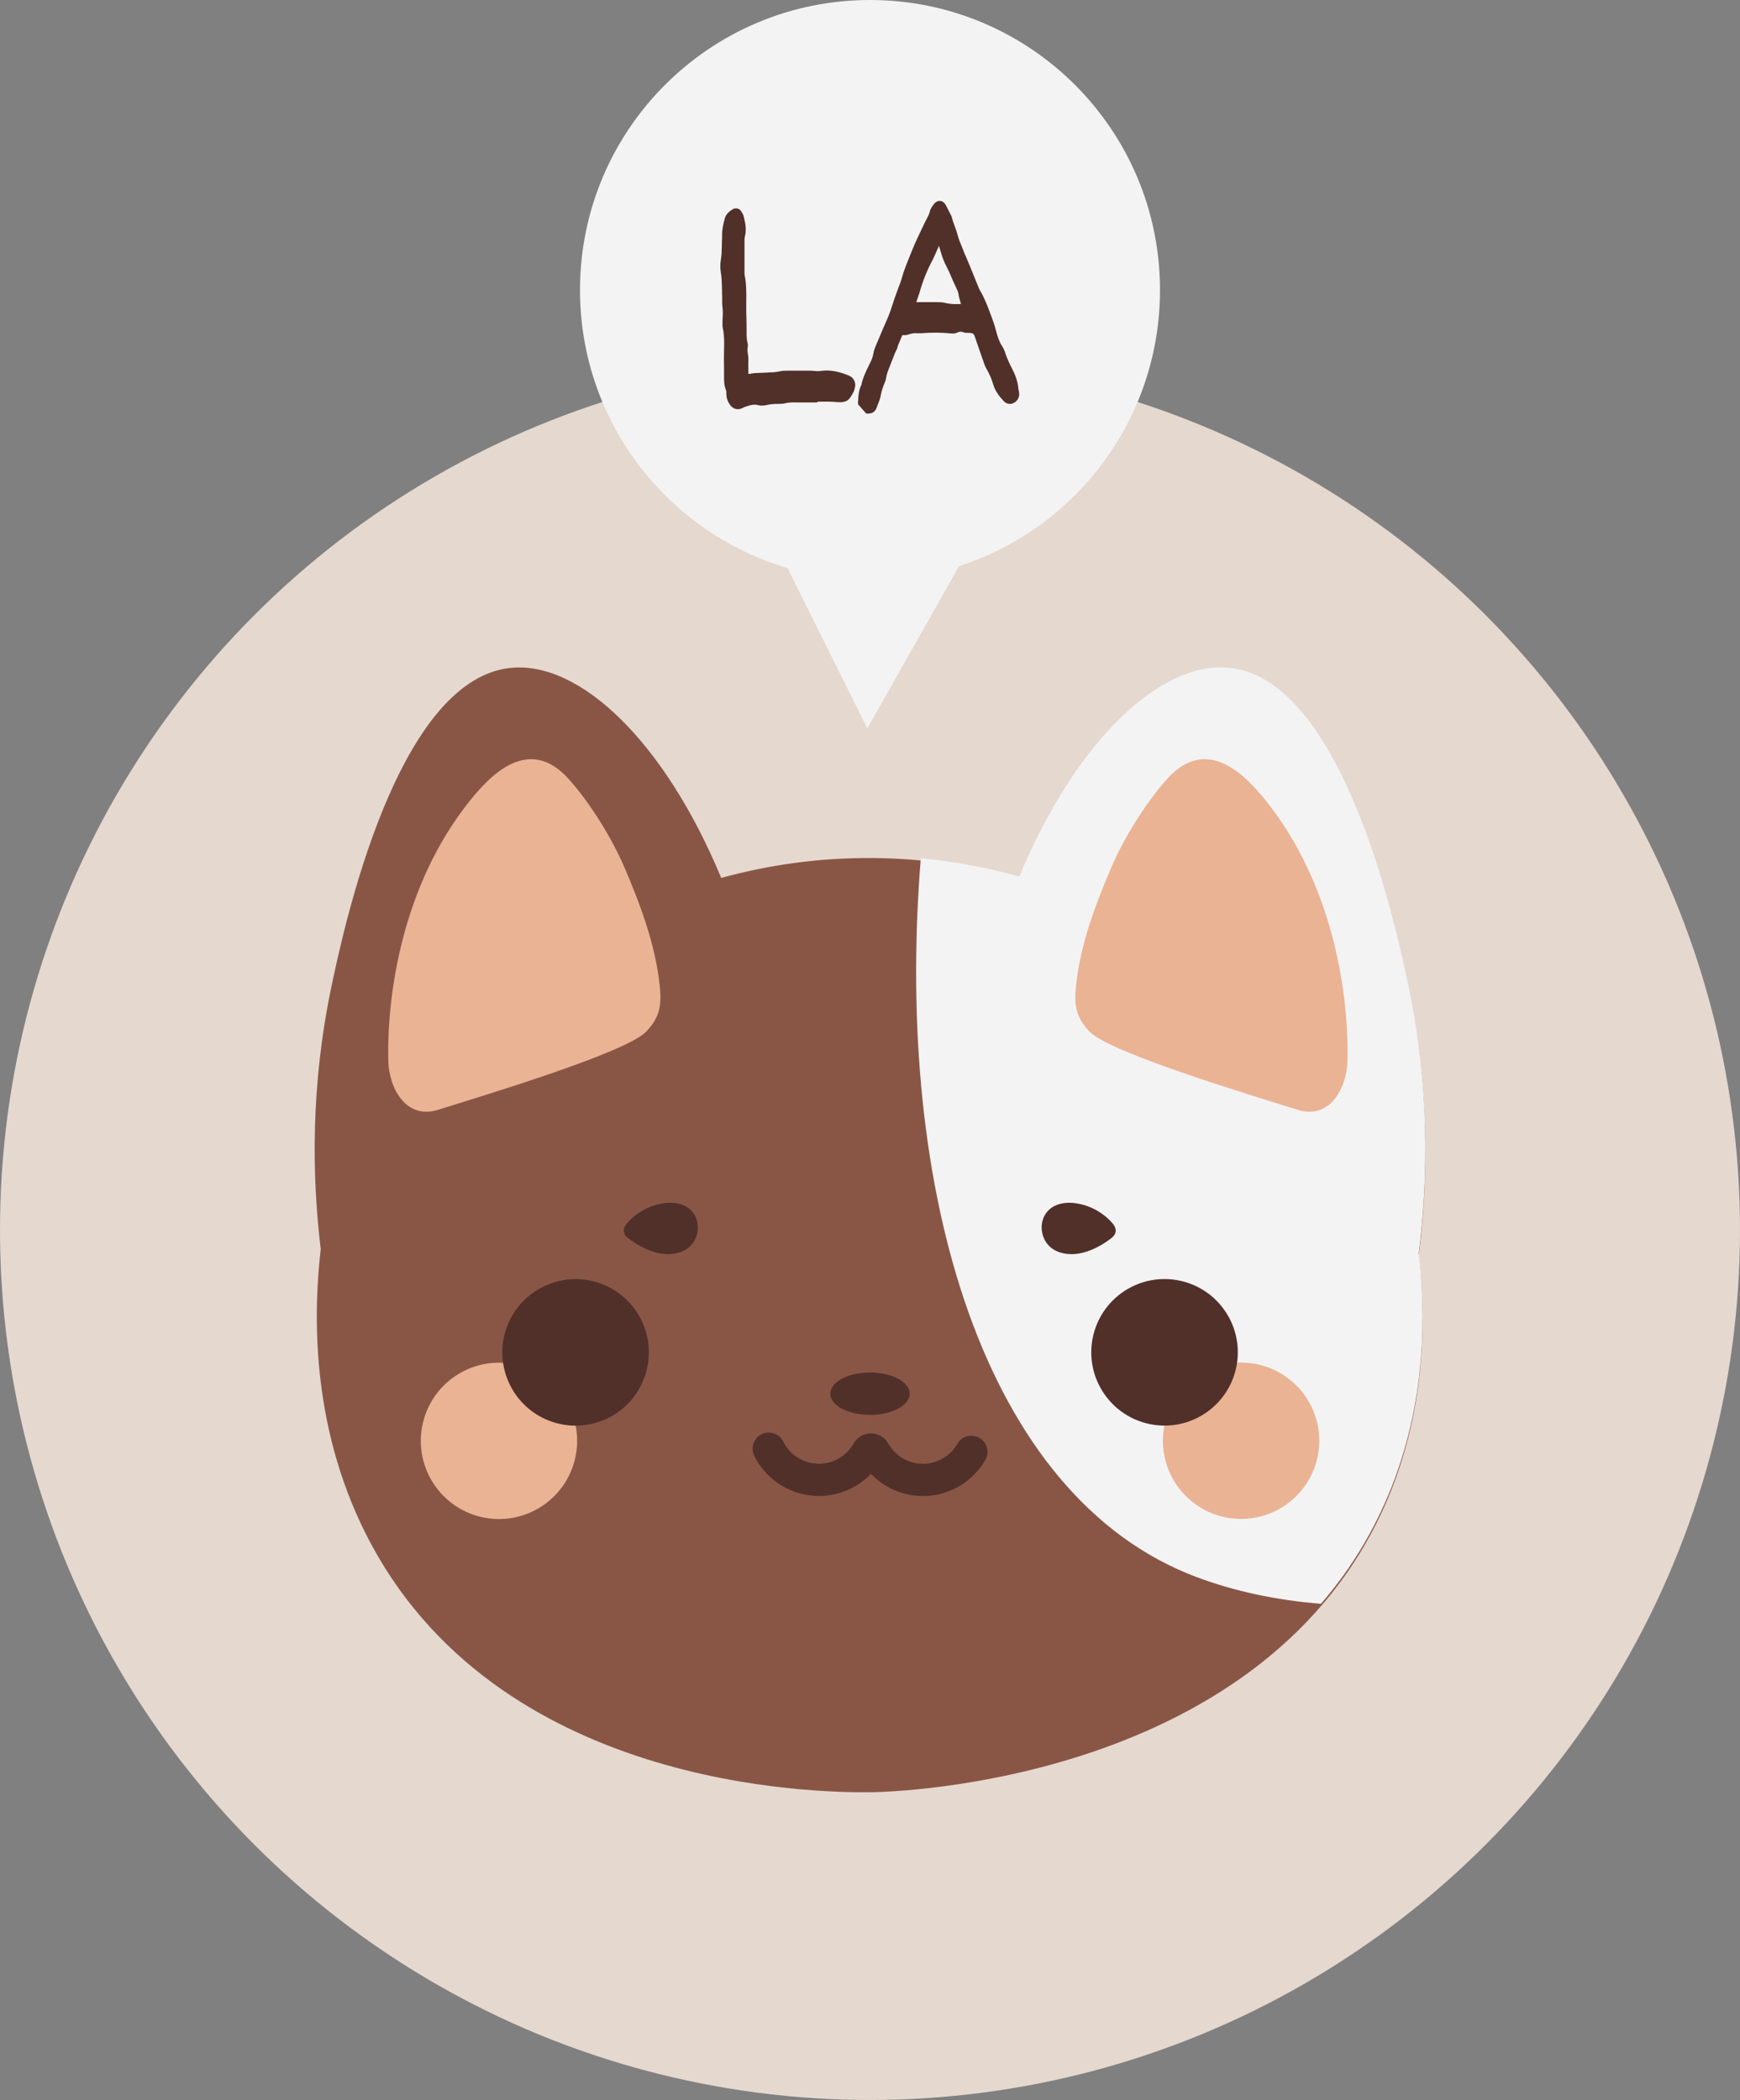 <?xml version="1.0" encoding="UTF-8"?>
<svg id="OBJECTS" xmlns="http://www.w3.org/2000/svg" viewBox="0 0 216.84 261.68">
  <rect x="0" y="0" width="216.84" height="261.68" fill="#808080" stroke="none"/>
  <defs>
    <style>
      .cls-1 {
        fill: #e5d8cf;
      }

      .cls-2 {
        fill: #51302a;
      }

      .cls-3 {
        fill: none;
        stroke: #51302a;
        stroke-linecap: round;
        stroke-linejoin: round;
        stroke-width: 4.02px;
      }

      .cls-4 {
        fill: #f3f3f3;
      }

      .cls-5 {
        fill: #895646;
      }

      .cls-6 {
        fill: #eab394;
      }
    </style>
  </defs>
  <g>
    <circle class="cls-1" cx="108.42" cy="153.26" r="108.42"/>
    <g>
      <path class="cls-5" d="M176.81,156.45c1.17-9.29,1.36-20.72-1.28-33.26-1.46-6.92-8.02-38.05-22.2-39.67-8.69-.99-19.27,9.12-26.31,26-5.92-1.67-12.1-2.57-18.4-2.6-6.42-.04-12.7.82-18.74,2.48-7.04-16.97-17.66-27.16-26.37-26.16-14.18,1.62-20.74,32.75-22.2,39.67-2.59,12.31-2.45,23.55-1.34,32.74-.86,7.5-1.38,21.62,5.64,35.53,16.06,31.83,56.29,32.23,63.01,32.15,3.09-.04,49.43-1.34,64.32-36.57,4.98-11.77,4.69-23.21,3.87-30.32Z"/>
      <path class="cls-4" d="M172.94,186.48c4.98-11.77,4.69-23.21,3.87-30.32,1.17-9.29,1.36-20.72-1.28-33.26-1.46-6.92-8.02-38.05-22.2-39.67-8.69-.99-19.27,9.12-26.31,26-3.99-1.12-8.09-1.89-12.27-2.28-3.36,41.66,7.85,79.56,34.29,89.54,4.77,1.8,10.01,2.91,15.58,3.36,3.29-3.8,6.14-8.22,8.32-13.38Z"/>
      <g>
        <path class="cls-2" d="M139.04,153.28c.02.36-.15.71-.55,1.01-1.06.82-2.28,1.49-3.58,1.82-1.21.3-2.55.24-3.61-.41-2-1.24-2.03-4.4.17-5.45.88-.42,1.9-.45,2.86-.27,1.65.3,3.19,1.17,4.29,2.43.25.29.4.59.42.87Z"/>
        <path class="cls-2" d="M77.74,153.28c-.02.36.15.71.55,1.01,1.05.82,2.28,1.49,3.58,1.82,1.21.3,2.55.24,3.61-.41,2-1.24,2.03-4.4-.17-5.45-.88-.42-1.9-.45-2.86-.27-1.65.3-3.19,1.17-4.29,2.43-.25.29-.4.59-.42.87Z"/>
      </g>
      <path class="cls-6" d="M77.78,107.99c2.01,4.72,3.87,9.61,4.43,14.78.12,1.16.18,2.36-.19,3.46-.3.91-.88,1.69-1.52,2.35-2.52,2.61-20.41,7.99-25.93,9.72-4,1.25-6.1-2.75-6.18-6.09-.19-7.85,1.58-21.82,10.27-32.56,2.57-3.18,7.28-8,12.15-2.64,2.83,3.11,5.6,7.77,6.96,10.98Z"/>
      <path class="cls-6" d="M138.53,107.99c-2.01,4.72-3.87,9.61-4.43,14.78-.12,1.16-.18,2.36.19,3.46.3.91.88,1.69,1.52,2.35,2.52,2.61,20.41,7.99,25.93,9.72,4,1.25,6.1-2.75,6.18-6.09.19-7.85-1.58-21.82-10.27-32.56-2.57-3.18-7.28-8-12.15-2.64-2.83,3.11-5.6,7.77-6.96,10.98Z"/>
      <circle class="cls-6" cx="62.18" cy="179.54" r="9.74" transform="translate(-126.82 199.02) rotate(-76.78)"/>
      <circle class="cls-6" cx="154.66" cy="179.54" r="9.74" transform="translate(-81.65 161.94) rotate(-45)"/>
      <circle class="cls-2" cx="145.12" cy="168.53" r="9.13" transform="translate(-68.65 107.18) rotate(-33.26)"/>
      <circle class="cls-2" cx="71.72" cy="168.53" r="9.13" transform="translate(-67.11 49.07) rotate(-26.24)"/>
      <path class="cls-2" d="M113.37,173.67c0,1.46-2.21,2.64-4.95,2.64s-4.95-1.18-4.95-2.64,2.21-2.64,4.95-2.64,4.95,1.18,4.95,2.64Z"/>
      <path class="cls-3" d="M95.8,180.52c1.03,2.1,3.1,3.6,5.54,3.84.23.03.47.05.71.05,2.6,0,4.87-1.42,6.06-3.54.2-.33.67-.33.85,0,1.18,2.11,3.45,3.54,6.04,3.54.17,0,.34-.01.52-.01,2.37-.18,4.41-1.53,5.53-3.48"/>
    </g>
  </g>
  <g>
    <path class="cls-4" d="M144.56,36.14c0-19.96-16.18-36.14-36.14-36.14s-36.14,16.18-36.14,36.14c0,16.39,10.91,30.22,25.86,34.65l9.95,19.98,11.43-20.23c14.53-4.68,25.04-18.31,25.04-34.4Z"/>
    <g>
      <path class="cls-2" d="M105.81,46.81c-.93-.38-2.17-.8-3.57-.58-.21.03-.41.03-.63,0-.32-.04-.63-.04-.93-.04h-2.51c-.32,0-.64,0-.98.08-.48.11-.97.13-1.48.15l-.4.02c-.17,0-.34.01-.51.02-.44.01-.9.02-1.37.13h-.13s-.03,0-.04,0c0-.18,0-.37,0-.55,0-.39-.02-.75,0-1.12.02-.3-.02-.57-.06-.84-.05-.31-.09-.57-.02-.84.05-.25,0-.47-.05-.63,0-.04-.02-.08-.02-.08-.04-.28-.07-.55-.07-.81,0-.93,0-1.9-.04-2.84-.01-.43,0-.86,0-1.29.01-1.06.03-2.15-.19-3.26l-.02-.06s-.01-.1-.01-.17v-4.03c0-.23,0-.44.06-.64.21-.85.04-1.66-.14-2.38-.05-.27-.18-.48-.29-.65l-.05-.07c-.17-.35-.67-.45-.98-.29-.6.33-.95.74-1.08,1.27-.15.6-.31,1.22-.31,1.86,0,.27,0,.53-.02.8,0,.28-.02.56-.02.83,0,.48-.03.97-.1,1.45-.1.62-.11,1.14-.03,1.61.13.75.14,1.5.16,2.29,0,.27,0,.53.02.78,0,.11,0,.21,0,.32,0,.34-.01.7.04,1.05.07.54.03,1.1,0,1.68,0,.07,0,.13,0,.2,0,.24-.02.51.05.77.18.88.17,1.77.14,2.61-.02.76-.02,1.53,0,2.27,0,.37,0,.75,0,1.12,0,.52,0,1.11.25,1.67.04.14.04.29.04.47,0,.46.13.88.42,1.31.27.39.62.59,1,.59.18,0,.38-.04.58-.14l.26-.13.1-.03c.58-.19,1.07-.36,1.62-.2.43.11.85.03,1.11-.03.39-.09.81-.13,1.3-.13.23,0,.48,0,.74-.04h.05c.49-.15,1-.15,1.54-.14h2.61s.03-.1.03-.1c.24,0,.49,0,.73,0,.53,0,1.07,0,1.59.05,1.25.11,1.57-.19,1.98-.92.04-.07.08-.14.12-.21.12-.18.17-.38.2-.52.23-.69-.04-1.35-.69-1.64Z"/>
      <path class="cls-2" d="M127.01,48.89c-.01-.06-.03-.12-.05-.19-.02-.09-.05-.18-.05-.28-.08-.98-.44-1.8-.78-2.47-.31-.62-.63-1.27-.83-1.89-.09-.36-.26-.66-.43-.95-.37-.57-.57-1.23-.73-1.85-.18-.68-.4-1.35-.67-2.04-.36-.98-.74-2-1.31-2.98l-.03-.05c-.07-.09-.13-.25-.19-.4l-1.2-2.95-.64-1.5c-.09-.25-.19-.5-.29-.74-.18-.43-.34-.83-.45-1.24-.1-.41-.24-.8-.38-1.17-.13-.36-.26-.7-.34-1.03-.04-.21-.14-.38-.21-.5-.02-.03-.04-.07-.05-.1l-.44-.87c-.08-.16-.32-.63-.8-.66-.51-.01-.81.45-.92.63l-.07.1c-.11.17-.24.38-.28.62-.07.3-.22.58-.38.89-.05.1-.11.2-.17.32-.15.31-.3.63-.45.94-.37.77-.75,1.57-1.09,2.39-.1.25-.2.49-.3.74-.41,1.01-.84,2.05-1.14,3.13-.1.37-.24.71-.39,1.09l-.55,1.54c-.28.88-.57,1.79-.96,2.63-.28.62-.54,1.25-.81,1.89-.19.45-.38.9-.57,1.35l-.02.05c-.08.23-.16.47-.2.73-.07.44-.25.85-.43,1.2l-.18.37c-.35.72-.71,1.46-.88,2.29v.05s-.02.03-.03.04c-.3.61-.34,1.24-.38,1.9-.02.1-.04.28.01.48l.99,1.12c.08.02.17.02.26.02.49,0,.88-.26,1.02-.67.06-.17.13-.34.19-.51.16-.38.32-.77.37-1.2.07-.39.2-.76.34-1.14.03-.08.06-.15.09-.23.09-.21.19-.45.22-.71.08-.5.27-.97.47-1.47.05-.13.1-.26.15-.38.08-.2.16-.4.23-.59.15-.41.3-.8.51-1.17l.12-.42.53-1.27v-.02s.08,0,.11,0c.12,0,.28.02.45-.02.1-.03.21-.06.31-.09.18-.05.35-.1.5-.12.15-.02.32-.01.5,0,.1,0,.21,0,.31,0h.15c1.35-.11,2.6-.1,3.82.03h.06c.18,0,.44,0,.67-.13.28-.12.49-.13.74-.02.2.08.41.07.57.07.07,0,.15,0,.23,0,.38.03.51.16.58.35l.98,2.84c.04.1.07.21.11.31.11.32.22.66.4.97.37.63.65,1.29.86,2,.25.83.78,1.48,1.32,2.06.21.21.47.33.78.32.31-.01.6-.16.84-.43.26-.32.35-.71.24-1.06ZM117.02,30.65l.35,1.17c.15.46.34.92.58,1.38.22.42.41.85.61,1.32.08.19.16.39.25.58l.41.89c.14.28.22.51.24.74.03.24.1.46.16.66.04.11.07.22.1.35.01.05.02.1.03.14-.68.03-1.32.04-1.98-.14-.38-.09-.74-.09-1.09-.09h-2.49l.4-1.18c.38-1.4.94-2.79,1.68-4.17l.41-.9c.11-.26.22-.51.33-.76Z"/>
    </g>
  </g>
</svg>